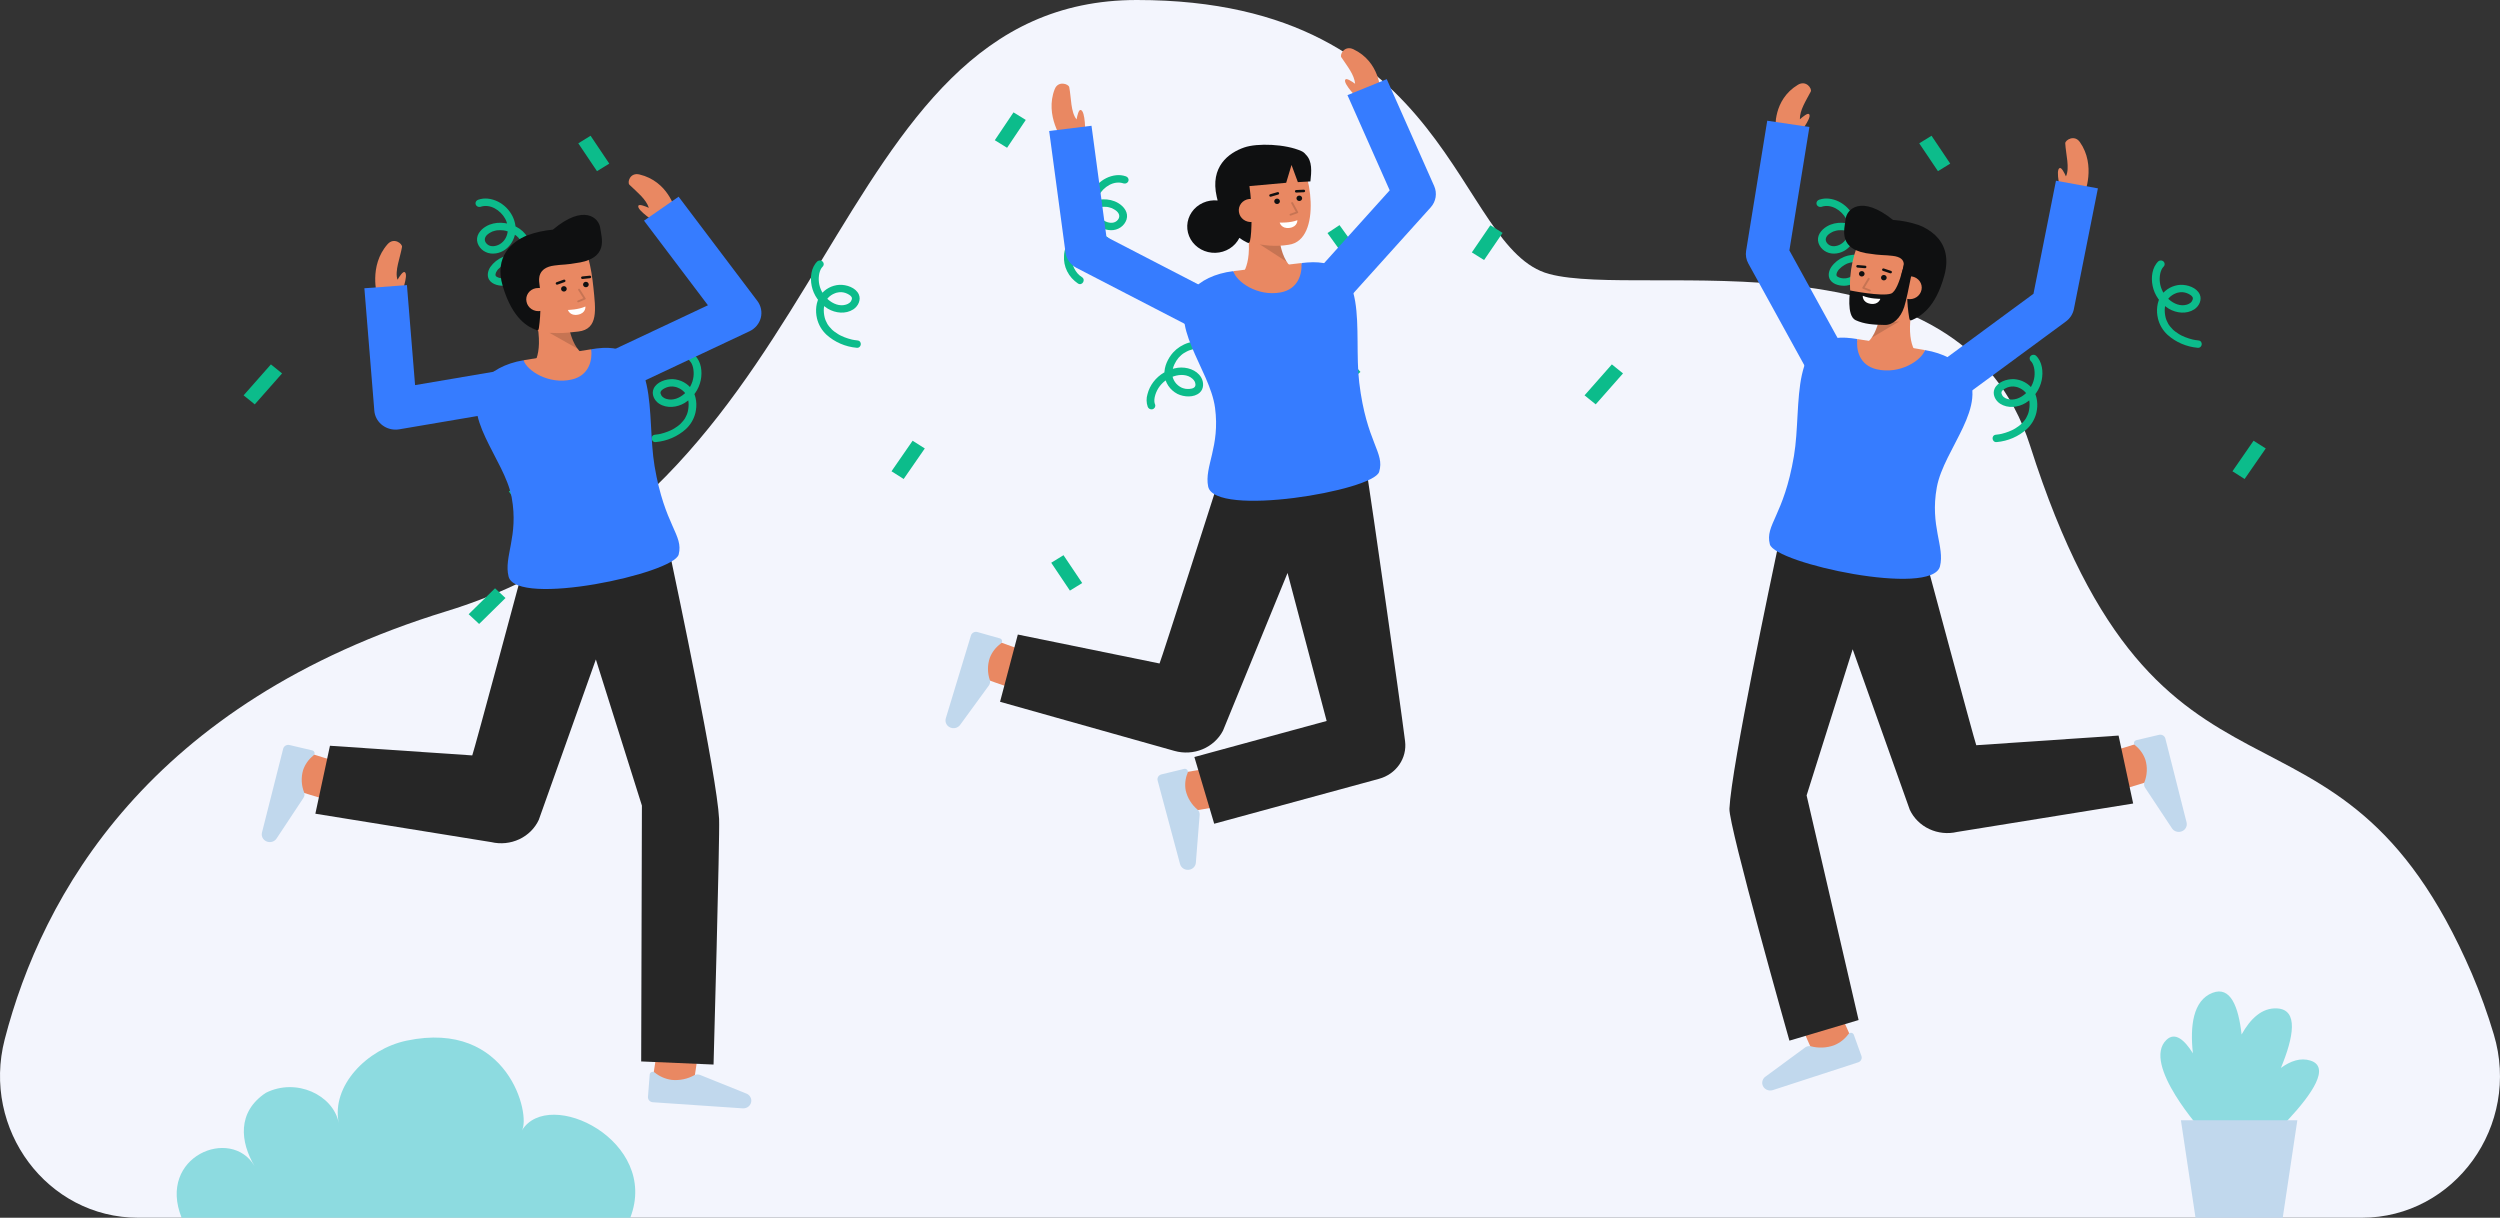 <svg width="310" height="151" viewBox="0 0 310 151" fill="none" xmlns="http://www.w3.org/2000/svg">
<rect x="0" y="0" width="310" height="151" fill="#333333" stroke="none"/>
<g clip-path="url(#clip0_794_4554)">
<path d="M17.133 151C5.87 151 -2.305 140.044 0.586 128.873C5.203 111.038 18.43 87.124 55.402 75.781C104.505 60.719 101.752 0 140.972 0C180.192 0 180.399 30.836 192.092 33.972C203.785 37.108 242.983 27.795 251.739 55.283C267.925 106.096 289.65 81.601 306.509 120.73C307.56 123.189 308.467 125.701 309.228 128.256C312.626 139.555 304.378 151 292.854 151L17.133 151Z" fill="#F3F5FD"/>
<path d="M78.154 151H22.521C19.47 143.397 28.639 139.647 31.552 144.574C29.813 141.635 29.351 137.909 32.962 135.511C36.747 133.61 41.304 135.783 42.001 139.222C41.073 134.642 45.493 130.08 50.412 129.042C63.036 126.381 65.853 138.307 64.708 140.182C68.043 134.718 81.83 141.461 78.154 151Z" fill="#8DDBE0"/>
<path d="M151.24 42.513C149.973 42.119 148.61 42.119 147.343 42.513C146.615 42.745 145.965 43.16 145.461 43.713C144.817 44.444 144.342 45.456 144.388 46.426C144.422 46.927 144.587 47.412 144.87 47.835C145.152 48.258 145.542 48.606 146.003 48.846C146.82 49.247 148.049 49.33 148.764 48.688C149.31 48.2 149.282 47.361 148.93 46.778C148.368 45.848 147.141 45.469 146.075 45.598C145.467 45.682 144.883 45.881 144.358 46.185C143.833 46.489 143.376 46.891 143.016 47.367C142.676 47.817 142.43 48.326 142.291 48.866C142.131 49.377 142.139 49.924 142.315 50.431C142.352 50.546 142.434 50.644 142.544 50.703C142.653 50.763 142.783 50.781 142.905 50.752C143.028 50.719 143.131 50.641 143.194 50.535C143.257 50.429 143.274 50.304 143.241 50.186C143.181 50.056 143.147 49.916 143.142 49.774C143.133 49.598 143.147 49.422 143.184 49.25C143.27 48.853 143.425 48.472 143.644 48.124C144.086 47.431 144.77 46.91 145.574 46.653C146.343 46.406 147.252 46.408 147.869 46.967C147.984 47.066 148.078 47.185 148.146 47.318C148.155 47.333 148.183 47.401 148.15 47.321C148.165 47.357 148.178 47.394 148.189 47.431C148.196 47.454 148.203 47.477 148.209 47.502C148.217 47.534 148.228 47.681 148.221 47.546C148.223 47.583 148.256 47.8 148.221 47.821C148.21 47.827 148.249 47.69 148.227 47.77C148.224 47.784 148.223 47.799 148.219 47.813C148.21 47.852 148.199 47.891 148.185 47.929C148.123 48.025 148.031 48.099 147.921 48.14C147.991 48.108 147.848 48.163 147.849 48.163C147.82 48.172 147.789 48.179 147.759 48.186C147.671 48.208 147.581 48.222 147.491 48.226C147.334 48.236 147.177 48.232 147.022 48.214C146.855 48.186 146.692 48.139 146.536 48.075C146.196 47.916 145.906 47.673 145.697 47.372C145.488 47.07 145.368 46.72 145.348 46.358C145.357 45.947 145.454 45.541 145.632 45.167C145.703 45.015 145.784 44.867 145.875 44.725C145.954 44.598 146.044 44.477 146.142 44.363C146.242 44.25 146.349 44.143 146.463 44.043C146.518 43.995 146.575 43.947 146.634 43.902C146.747 43.813 146.561 43.951 146.678 43.87C146.714 43.845 146.751 43.82 146.787 43.796C146.914 43.714 147.045 43.639 147.182 43.572C147.252 43.537 147.324 43.505 147.396 43.474C147.412 43.467 147.481 43.44 147.4 43.472C147.447 43.454 147.494 43.437 147.541 43.42C147.854 43.313 148.178 43.235 148.507 43.188C148.645 43.166 148.407 43.196 148.545 43.183C148.587 43.179 148.628 43.174 148.67 43.17C148.752 43.163 148.834 43.157 148.917 43.153C149.079 43.145 149.241 43.143 149.402 43.147C149.559 43.151 149.715 43.16 149.871 43.175C149.905 43.178 150.138 43.206 150.005 43.188C150.078 43.198 150.149 43.208 150.221 43.22C150.48 43.263 150.736 43.322 150.986 43.398C151.576 43.578 151.828 42.691 151.241 42.512L151.24 42.513Z" fill="#0CBC8B"/>
<path d="M59.565 25.65C60.79 25.228 62.068 26.081 62.643 27.124C63.21 28.153 63.078 29.622 61.968 30.281C61.497 30.56 60.836 30.654 60.425 30.295C59.996 29.921 60.022 29.454 60.446 29.08C60.545 28.995 60.654 28.919 60.769 28.855C60.836 28.817 60.905 28.78 60.975 28.746C61.001 28.734 61.027 28.723 61.053 28.71C61.124 28.678 60.949 28.746 61.078 28.7C61.182 28.663 61.288 28.631 61.395 28.606C61.447 28.594 61.498 28.584 61.55 28.574C61.58 28.569 61.61 28.564 61.64 28.56C61.54 28.575 61.688 28.556 61.695 28.555C61.939 28.534 62.184 28.538 62.427 28.567C62.509 28.576 62.363 28.556 62.444 28.57C62.475 28.575 62.508 28.58 62.539 28.585C62.595 28.596 62.651 28.607 62.707 28.619C62.842 28.649 62.976 28.687 63.107 28.732C63.145 28.744 63.258 28.785 63.257 28.785C63.217 28.769 63.291 28.8 63.29 28.8C63.32 28.813 63.35 28.826 63.38 28.84C63.506 28.898 63.628 28.964 63.746 29.037C63.948 29.159 64.131 29.308 64.29 29.48C64.445 29.647 64.574 29.835 64.672 30.038C64.691 30.076 64.707 30.114 64.72 30.154C64.749 30.232 64.775 30.311 64.799 30.39C64.852 30.561 64.891 30.736 64.917 30.913C65.001 31.563 64.893 32.222 64.605 32.816C64.317 33.41 63.86 33.915 63.288 34.273C63.059 34.41 62.8 34.492 62.532 34.514C62.263 34.536 61.993 34.496 61.744 34.398C61.675 34.366 61.608 34.33 61.545 34.288C61.469 34.239 61.581 34.322 61.537 34.283C61.526 34.273 61.514 34.263 61.503 34.252C61.489 34.238 61.476 34.223 61.462 34.209C61.588 34.341 61.477 34.233 61.485 34.23C61.474 34.214 61.464 34.196 61.455 34.179C61.482 34.219 61.476 34.258 61.464 34.192C61.461 34.175 61.434 34.042 61.443 34.118C61.45 34.187 61.444 34.073 61.443 34.05C61.441 34.027 61.446 34.005 61.447 33.983C61.447 34 61.422 34.082 61.444 34.001C61.459 33.947 61.469 33.893 61.488 33.839C61.497 33.812 61.546 33.705 61.508 33.782C61.532 33.731 61.561 33.681 61.591 33.632C61.621 33.583 61.657 33.529 61.694 33.479C61.698 33.474 61.747 33.413 61.71 33.458C61.731 33.432 61.754 33.407 61.777 33.382C61.976 33.168 62.208 32.986 62.465 32.84C62.544 32.794 62.625 32.751 62.708 32.711C62.736 32.697 62.866 32.645 62.76 32.684C62.861 32.646 62.965 32.614 63.069 32.587C63.282 32.526 63.503 32.497 63.725 32.501C63.85 32.5 63.975 32.504 64.1 32.515C64.142 32.516 64.184 32.521 64.225 32.531C64.301 32.544 64.377 32.559 64.452 32.577C64.701 32.632 64.936 32.735 65.143 32.881C65.523 33.175 65.79 33.582 65.904 34.038C66.033 34.512 66.045 35.009 65.938 35.489C65.84 35.963 65.623 36.408 65.307 36.785C65.146 36.972 64.957 37.135 64.746 37.267C64.231 37.59 64.711 38.386 65.232 38.062C65.812 37.676 66.278 37.152 66.582 36.542C66.886 35.931 67.018 35.255 66.965 34.581C66.931 33.899 66.692 33.242 66.276 32.688C65.827 32.122 65.166 31.744 64.432 31.636C63.743 31.516 63.032 31.592 62.387 31.854C61.742 32.116 61.191 32.553 60.801 33.11C60.498 33.57 60.347 34.2 60.658 34.694C61.051 35.322 62.001 35.497 62.701 35.414C63.544 35.281 64.3 34.84 64.809 34.182C65.408 33.508 65.784 32.678 65.888 31.798C65.982 30.979 65.82 30.152 65.421 29.422C65.086 28.864 64.592 28.409 63.997 28.109C62.86 27.523 61.388 27.412 60.259 28.075C59.52 28.509 58.942 29.276 59.219 30.138C59.35 30.526 59.609 30.864 59.956 31.1C60.304 31.336 60.722 31.458 61.148 31.448C62.974 31.419 64.126 29.588 63.913 27.981C63.691 26.313 62.267 24.819 60.492 24.63C60.093 24.588 59.689 24.633 59.31 24.762C59.189 24.797 59.087 24.875 59.025 24.98C58.962 25.085 58.944 25.209 58.975 25.327C59.01 25.444 59.091 25.543 59.202 25.603C59.312 25.663 59.443 25.679 59.566 25.648L59.565 25.65Z" fill="#0CBC8B"/>
<path d="M81.315 54.819C82.714 54.694 84.029 54.125 85.052 53.203C85.64 52.654 86.05 51.954 86.232 51.187C86.459 50.239 86.369 49.114 85.802 48.29C85.537 47.922 85.189 47.615 84.784 47.394C84.378 47.173 83.925 47.043 83.46 47.013C82.57 46.977 81.433 47.355 81.051 48.194C80.746 48.866 81.124 49.663 81.728 50.054C82.688 50.674 83.939 50.531 84.888 49.973C85.404 49.654 85.848 49.239 86.193 48.752C86.537 48.265 86.776 47.716 86.894 47.139C87.101 46.118 86.976 44.851 86.17 44.086C86.07 44.011 85.943 43.977 85.817 43.992C85.69 44.006 85.575 44.067 85.496 44.162C85.419 44.259 85.385 44.38 85.4 44.5C85.415 44.62 85.478 44.731 85.575 44.808C85.502 44.74 85.609 44.849 85.614 44.855C85.634 44.879 85.653 44.905 85.672 44.931C85.708 44.977 85.739 45.028 85.763 45.081C85.842 45.242 85.901 45.411 85.941 45.585C86.02 45.955 86.037 46.334 85.992 46.708C85.889 47.526 85.485 48.281 84.852 48.839C84.255 49.359 83.44 49.711 82.639 49.468C82.478 49.425 82.328 49.349 82.201 49.244C82.177 49.225 82.153 49.204 82.13 49.183C82.204 49.251 82.105 49.156 82.098 49.146C82.08 49.126 82.063 49.105 82.047 49.083C82.031 49.061 81.948 48.919 82.009 49.036C81.968 48.957 81.95 48.856 81.904 48.782C81.907 48.786 81.918 48.89 81.909 48.795C81.9 48.748 81.898 48.7 81.903 48.652C81.928 48.499 81.895 48.666 81.922 48.585C81.926 48.574 81.975 48.477 81.947 48.526C81.971 48.491 81.997 48.456 82.025 48.424C82.036 48.41 82.111 48.333 82.054 48.386C82.172 48.283 82.304 48.197 82.448 48.13C82.736 47.982 83.061 47.911 83.388 47.925C83.32 47.922 83.425 47.929 83.44 47.931C83.482 47.935 83.523 47.939 83.565 47.945C83.649 47.956 83.731 47.971 83.813 47.991C83.757 47.977 83.838 47.999 83.843 48C83.891 48.015 83.94 48.032 83.989 48.051C84.079 48.085 84.166 48.124 84.252 48.167C84.562 48.328 84.828 48.556 85.029 48.833C85.461 49.464 85.451 50.348 85.284 51.047C85.263 51.132 85.251 51.173 85.237 51.216C85.212 51.292 85.184 51.367 85.154 51.441C85.094 51.584 85.025 51.724 84.947 51.859C84.872 51.989 84.995 51.788 84.914 51.913C84.897 51.938 84.88 51.963 84.863 51.988C84.82 52.05 84.775 52.111 84.728 52.171C84.625 52.3 84.515 52.423 84.396 52.539C84.375 52.56 84.353 52.581 84.332 52.602C84.403 52.535 84.289 52.638 84.274 52.651C84.212 52.704 84.148 52.756 84.083 52.806C83.942 52.914 83.795 53.015 83.642 53.108C83.573 53.151 83.502 53.19 83.432 53.23C83.412 53.242 83.325 53.288 83.409 53.244C83.371 53.264 83.331 53.284 83.292 53.303C83.138 53.379 82.979 53.448 82.819 53.512C82.534 53.623 82.242 53.715 81.945 53.788C81.919 53.795 81.831 53.813 81.936 53.791C81.899 53.799 81.863 53.807 81.826 53.814C81.755 53.828 81.684 53.842 81.612 53.854C81.481 53.876 81.348 53.893 81.215 53.905C80.599 53.964 80.7 54.878 81.315 54.82L81.315 54.819Z" fill="#0CBC8B"/>
<path d="M73.232 16.834L71.709 17.772L74.028 21.226L75.551 20.288L73.232 16.834Z" fill="#0CBC8B"/>
<path d="M113.165 54.65L110.546 58.438L112.055 59.395L114.675 55.608L113.165 54.65Z" fill="#0CBC8B"/>
<path d="M162.474 62.528L160.716 62.944L161.84 67.303L163.598 66.887L162.474 62.528Z" fill="#0CBC8B"/>
<path d="M166.099 27.915L164.608 28.899L167.37 32.737L168.861 31.753L166.099 27.915Z" fill="#0CBC8B"/>
<path d="M33.593 45.185L30.208 49.023L31.591 50.142L34.976 46.304L33.593 45.185Z" fill="#0CBC8B"/>
<path d="M139.341 22.748C138.116 22.326 136.838 23.179 136.263 24.223C135.696 25.251 135.828 26.721 136.937 27.379C137.409 27.658 138.069 27.752 138.481 27.393C138.909 27.019 138.883 26.552 138.459 26.178C138.36 26.093 138.252 26.017 138.136 25.954C138.069 25.915 138.001 25.878 137.931 25.844C137.905 25.832 137.879 25.821 137.853 25.808C137.782 25.776 137.956 25.844 137.827 25.798C137.724 25.761 137.618 25.73 137.51 25.704C137.459 25.692 137.407 25.682 137.356 25.672C137.326 25.667 137.296 25.663 137.266 25.658C137.365 25.673 137.217 25.654 137.21 25.653C136.967 25.632 136.721 25.636 136.478 25.665C136.397 25.675 136.543 25.655 136.462 25.668C136.43 25.673 136.398 25.678 136.366 25.684C136.31 25.694 136.254 25.705 136.199 25.717C136.063 25.748 135.93 25.785 135.798 25.83C135.761 25.842 135.648 25.884 135.648 25.883C135.689 25.867 135.614 25.898 135.615 25.898C135.585 25.911 135.555 25.924 135.526 25.938C135.4 25.997 135.277 26.062 135.159 26.135C134.957 26.257 134.774 26.407 134.616 26.578C134.461 26.745 134.332 26.933 134.234 27.136C134.214 27.174 134.198 27.213 134.184 27.253C134.155 27.33 134.129 27.409 134.105 27.488C134.053 27.66 134.013 27.834 133.988 28.011C133.904 28.661 134.012 29.32 134.3 29.914C134.588 30.508 135.044 31.013 135.616 31.371C135.845 31.508 136.104 31.591 136.373 31.612C136.641 31.634 136.911 31.594 137.16 31.496C137.229 31.464 137.296 31.428 137.359 31.386C137.435 31.338 137.324 31.42 137.367 31.381C137.378 31.371 137.391 31.361 137.401 31.351C137.415 31.336 137.428 31.321 137.442 31.307C137.317 31.439 137.427 31.331 137.42 31.328C137.43 31.311 137.44 31.294 137.449 31.277C137.422 31.317 137.428 31.357 137.441 31.29C137.444 31.273 137.471 31.14 137.462 31.216C137.454 31.286 137.46 31.171 137.46 31.148C137.461 31.125 137.457 31.103 137.457 31.081C137.457 31.098 137.481 31.18 137.459 31.099C137.444 31.045 137.433 30.991 137.415 30.938C137.406 30.911 137.357 30.803 137.395 30.881C137.37 30.829 137.342 30.779 137.312 30.73C137.282 30.681 137.246 30.627 137.209 30.577C137.205 30.572 137.156 30.511 137.193 30.556C137.172 30.53 137.149 30.505 137.126 30.48C136.927 30.267 136.695 30.084 136.438 29.939C136.359 29.892 136.278 29.849 136.195 29.809C136.167 29.796 136.038 29.743 136.143 29.782C136.042 29.744 135.939 29.712 135.834 29.685C135.621 29.624 135.4 29.595 135.178 29.599C135.053 29.598 134.928 29.602 134.803 29.613C134.761 29.614 134.719 29.619 134.678 29.629C134.602 29.642 134.526 29.657 134.452 29.675C134.202 29.73 133.967 29.832 133.761 29.978C133.38 30.272 133.113 30.679 132.999 31.134C132.87 31.609 132.859 32.106 132.965 32.586C133.064 33.06 133.281 33.505 133.598 33.882C133.758 34.069 133.947 34.231 134.158 34.364C134.674 34.686 134.193 35.483 133.673 35.158C133.092 34.773 132.627 34.249 132.323 33.638C132.019 33.028 131.887 32.352 131.94 31.677C131.973 30.996 132.213 30.338 132.629 29.784C133.078 29.218 133.739 28.841 134.472 28.732C135.162 28.613 135.872 28.689 136.517 28.951C137.162 29.213 137.713 29.649 138.103 30.207C138.406 30.667 138.557 31.297 138.247 31.791C137.853 32.418 136.903 32.594 136.204 32.511C135.36 32.378 134.604 31.936 134.095 31.279C133.496 30.604 133.121 29.774 133.016 28.894C132.922 28.076 133.085 27.249 133.484 26.519C133.819 25.961 134.312 25.506 134.907 25.206C136.045 24.62 137.517 24.508 138.646 25.172C139.384 25.606 139.963 26.373 139.686 27.235C139.554 27.623 139.296 27.96 138.948 28.196C138.601 28.432 138.183 28.555 137.757 28.545C135.931 28.515 134.779 26.685 134.992 25.078C135.213 23.41 136.637 21.916 138.412 21.727C138.812 21.685 139.217 21.731 139.596 21.861C139.717 21.896 139.819 21.974 139.882 22.08C139.944 22.185 139.962 22.309 139.931 22.427C139.896 22.544 139.815 22.643 139.705 22.703C139.594 22.763 139.463 22.779 139.341 22.748Z" fill="#0CBC8B"/>
<path d="M106.225 43.125C104.826 43 103.511 42.431 102.488 41.509C101.9 40.96 101.49 40.26 101.308 39.493C101.081 38.545 101.171 37.42 101.738 36.596C102.002 36.227 102.351 35.922 102.756 35.7C103.162 35.479 103.615 35.349 104.08 35.319C104.97 35.283 106.107 35.66 106.489 36.5C106.794 37.172 106.416 37.968 105.812 38.36C104.852 38.98 103.601 38.837 102.651 38.279C102.135 37.96 101.692 37.544 101.347 37.058C101.002 36.571 100.764 36.022 100.646 35.445C100.439 34.424 100.564 33.157 101.37 32.392C101.47 32.317 101.597 32.283 101.723 32.298C101.849 32.312 101.965 32.373 102.044 32.468C102.12 32.565 102.154 32.686 102.14 32.806C102.125 32.927 102.062 33.037 101.965 33.114C102.038 33.046 101.931 33.155 101.926 33.16C101.906 33.185 101.886 33.211 101.868 33.237C101.832 33.283 101.801 33.334 101.776 33.386C101.698 33.548 101.638 33.717 101.598 33.891C101.52 34.261 101.503 34.639 101.548 35.014C101.651 35.831 102.055 36.587 102.688 37.145C103.284 37.665 104.1 38.017 104.9 37.774C105.062 37.731 105.211 37.654 105.339 37.55C105.363 37.531 105.387 37.51 105.411 37.489C105.337 37.557 105.436 37.462 105.443 37.452C105.461 37.432 105.477 37.41 105.494 37.389C105.51 37.367 105.594 37.225 105.532 37.342C105.573 37.264 105.591 37.163 105.637 37.088C105.634 37.092 105.623 37.196 105.632 37.102C105.641 37.054 105.643 37.006 105.638 36.958C105.613 36.806 105.646 36.973 105.619 36.891C105.615 36.88 105.566 36.783 105.594 36.832C105.57 36.797 105.544 36.763 105.516 36.73C105.505 36.716 105.43 36.639 105.487 36.692C105.369 36.589 105.236 36.503 105.093 36.436C104.805 36.288 104.48 36.217 104.153 36.231C104.221 36.229 104.116 36.235 104.101 36.237C104.059 36.242 104.017 36.245 103.976 36.251C103.892 36.262 103.809 36.278 103.727 36.299C103.784 36.284 103.703 36.306 103.698 36.308C103.649 36.323 103.601 36.34 103.552 36.358C103.462 36.393 103.374 36.431 103.288 36.474C102.979 36.636 102.713 36.864 102.511 37.141C102.08 37.771 102.089 38.656 102.257 39.355C102.277 39.439 102.289 39.481 102.304 39.524C102.329 39.6 102.357 39.674 102.387 39.748C102.446 39.892 102.516 40.032 102.594 40.167C102.669 40.296 102.545 40.097 102.627 40.22C102.643 40.246 102.66 40.271 102.678 40.296C102.721 40.358 102.766 40.419 102.813 40.479C102.915 40.608 103.026 40.731 103.144 40.847C103.166 40.868 103.187 40.889 103.209 40.91C103.137 40.843 103.252 40.946 103.266 40.959C103.329 41.012 103.392 41.064 103.457 41.114C103.599 41.222 103.746 41.323 103.898 41.416C103.967 41.458 104.038 41.498 104.108 41.538C104.129 41.55 104.215 41.596 104.131 41.552C104.17 41.572 104.209 41.592 104.248 41.611C104.403 41.687 104.561 41.757 104.722 41.82C105.007 41.93 105.299 42.023 105.596 42.096C105.622 42.103 105.709 42.121 105.605 42.099C105.642 42.106 105.678 42.114 105.715 42.122C105.786 42.136 105.857 42.149 105.928 42.161C106.06 42.183 106.192 42.2 106.326 42.213C106.942 42.271 106.84 43.186 106.225 43.128L106.225 43.125Z" fill="#0CBC8B"/>
<path d="M125.674 13.933L123.355 17.387L124.878 18.325L127.197 14.871L125.674 13.933Z" fill="#0CBC8B"/>
<path d="M64.603 59.975L63.093 60.932L65.713 64.719L67.222 63.762L64.603 59.975Z" fill="#0CBC8B"/>
<path d="M165.312 42.284L163.929 43.403L167.314 47.241L168.698 46.122L165.312 42.284Z" fill="#0CBC8B"/>
<path d="M61.385 72.946L58.114 76.162L59.411 77.372L62.682 74.156L61.385 72.946Z" fill="#0CBC8B"/>
<path d="M131.874 68.844L130.351 69.781L132.67 73.236L134.193 72.298L131.874 68.844Z" fill="#0CBC8B"/>
<path d="M225.842 25.65C227.067 25.228 228.345 26.081 228.92 27.124C229.487 28.153 229.355 29.623 228.245 30.281C227.774 30.56 227.113 30.654 226.702 30.295C226.273 29.921 226.299 29.454 226.723 29.08C226.823 28.995 226.931 28.92 227.046 28.856C227.113 28.817 227.182 28.78 227.252 28.746C227.278 28.734 227.304 28.723 227.33 28.71C227.401 28.678 227.226 28.746 227.355 28.7C227.459 28.663 227.565 28.631 227.672 28.606C227.724 28.594 227.775 28.583 227.827 28.575C227.857 28.569 227.887 28.564 227.917 28.56C227.818 28.575 227.965 28.556 227.972 28.555C228.216 28.534 228.462 28.538 228.705 28.567C228.786 28.577 228.64 28.557 228.721 28.57C228.753 28.575 228.785 28.58 228.817 28.586C228.872 28.596 228.928 28.607 228.984 28.619C229.119 28.65 229.253 28.687 229.384 28.732C229.422 28.744 229.535 28.786 229.534 28.785C229.494 28.769 229.568 28.8 229.568 28.8C229.597 28.813 229.627 28.826 229.657 28.84C229.783 28.899 229.905 28.964 230.023 29.037C230.226 29.159 230.408 29.308 230.567 29.48C230.722 29.647 230.851 29.835 230.949 30.038C230.968 30.076 230.985 30.115 230.998 30.154C231.028 30.232 231.054 30.311 231.077 30.39C231.13 30.561 231.169 30.736 231.195 30.913C231.279 31.563 231.171 32.222 230.883 32.816C230.595 33.41 230.139 33.915 229.566 34.273C229.338 34.41 229.078 34.493 228.81 34.514C228.541 34.536 228.271 34.496 228.022 34.398C227.953 34.366 227.887 34.33 227.824 34.288C227.748 34.24 227.859 34.322 227.815 34.283C227.804 34.273 227.791 34.263 227.782 34.253C227.767 34.238 227.754 34.223 227.741 34.209C227.866 34.341 227.755 34.233 227.763 34.23C227.752 34.214 227.742 34.196 227.734 34.179C227.761 34.219 227.754 34.258 227.742 34.192C227.739 34.175 227.712 34.042 227.721 34.118C227.729 34.188 227.722 34.073 227.721 34.05C227.719 34.027 227.724 34.005 227.725 33.983C227.725 34 227.701 34.083 227.723 34.001C227.737 33.947 227.748 33.893 227.766 33.84C227.776 33.812 227.825 33.705 227.787 33.782C227.812 33.731 227.839 33.681 227.869 33.632C227.899 33.583 227.936 33.529 227.972 33.479C227.976 33.474 228.026 33.413 227.988 33.458C228.01 33.432 228.032 33.407 228.055 33.382C228.254 33.169 228.486 32.986 228.744 32.84C228.823 32.794 228.903 32.751 228.987 32.711C229.014 32.697 229.144 32.645 229.038 32.684C229.139 32.646 229.243 32.614 229.348 32.587C229.56 32.526 229.781 32.497 230.003 32.502C230.128 32.5 230.254 32.504 230.378 32.515C230.421 32.516 230.462 32.521 230.503 32.531C230.579 32.544 230.655 32.559 230.73 32.577C230.979 32.632 231.215 32.735 231.421 32.881C231.801 33.175 232.069 33.582 232.182 34.038C232.311 34.512 232.323 35.009 232.216 35.489C232.118 35.963 231.901 36.408 231.584 36.785C231.423 36.972 231.234 37.135 231.023 37.267C230.508 37.589 230.988 38.386 231.509 38.061C232.089 37.676 232.554 37.152 232.858 36.542C233.162 35.931 233.295 35.255 233.242 34.581C233.208 33.899 232.969 33.241 232.553 32.688C232.104 32.121 231.443 31.744 230.709 31.636C230.02 31.516 229.309 31.592 228.664 31.854C228.019 32.116 227.468 32.553 227.078 33.11C226.775 33.57 226.625 34.2 226.935 34.694C227.328 35.321 228.278 35.497 228.978 35.414C229.821 35.281 230.577 34.839 231.086 34.182C231.685 33.508 232.061 32.677 232.165 31.797C232.259 30.979 232.096 30.152 231.698 29.422C231.362 28.864 230.869 28.409 230.274 28.109C229.137 27.523 227.665 27.411 226.536 28.075C225.797 28.509 225.219 29.276 225.496 30.138C225.627 30.526 225.886 30.864 226.233 31.1C226.581 31.336 226.999 31.458 227.425 31.448C229.251 31.419 230.403 29.588 230.189 27.981C229.968 26.313 228.544 24.819 226.769 24.63C226.37 24.588 225.966 24.633 225.587 24.761C225.466 24.796 225.364 24.875 225.302 24.98C225.239 25.085 225.221 25.209 225.252 25.327C225.287 25.444 225.368 25.543 225.479 25.603C225.589 25.663 225.72 25.679 225.843 25.648L225.842 25.65Z" fill="#0CBC8B"/>
<path d="M247.592 54.819C248.991 54.694 250.306 54.125 251.329 53.203C251.917 52.654 252.327 51.954 252.509 51.187C252.737 50.239 252.646 49.114 252.08 48.29C251.815 47.922 251.467 47.615 251.061 47.394C250.655 47.173 250.203 47.043 249.737 47.013C248.847 46.977 247.71 47.355 247.329 48.194C247.023 48.866 247.401 49.662 248.006 50.054C248.965 50.674 250.217 50.531 251.166 49.973C251.682 49.654 252.126 49.238 252.47 48.752C252.815 48.264 253.053 47.716 253.171 47.139C253.379 46.118 253.254 44.85 252.447 44.086C252.347 44.011 252.22 43.977 252.094 43.992C251.968 44.006 251.853 44.067 251.773 44.162C251.697 44.259 251.663 44.38 251.678 44.5C251.692 44.62 251.755 44.731 251.852 44.808C251.78 44.74 251.886 44.849 251.891 44.855C251.911 44.879 251.931 44.905 251.95 44.931C251.986 44.977 252.016 45.028 252.041 45.081C252.119 45.242 252.179 45.411 252.219 45.585C252.297 45.955 252.314 46.334 252.269 46.708C252.166 47.526 251.762 48.281 251.13 48.839C250.533 49.359 249.717 49.711 248.917 49.468C248.756 49.425 248.606 49.349 248.479 49.244C248.454 49.225 248.43 49.204 248.407 49.183C248.481 49.251 248.383 49.156 248.375 49.146C248.358 49.126 248.341 49.105 248.325 49.083C248.308 49.061 248.225 48.919 248.287 49.036C248.245 48.957 248.227 48.856 248.182 48.782C248.184 48.786 248.196 48.89 248.186 48.795C248.178 48.748 248.176 48.7 248.181 48.652C248.205 48.499 248.172 48.666 248.2 48.585C248.204 48.574 248.252 48.477 248.224 48.526C248.248 48.49 248.274 48.456 248.302 48.424C248.314 48.41 248.389 48.333 248.332 48.386C248.449 48.283 248.582 48.197 248.725 48.13C249.014 47.982 249.338 47.911 249.665 47.925C249.598 47.922 249.703 47.929 249.718 47.931C249.759 47.935 249.801 47.939 249.843 47.945C249.926 47.956 250.009 47.971 250.091 47.991C250.035 47.977 250.115 47.999 250.121 48C250.169 48.015 250.218 48.032 250.266 48.051C250.356 48.085 250.444 48.124 250.53 48.167C250.84 48.328 251.106 48.556 251.307 48.833C251.739 49.464 251.729 50.348 251.562 51.047C251.541 51.132 251.529 51.173 251.515 51.216C251.49 51.292 251.462 51.367 251.431 51.441C251.372 51.584 251.303 51.724 251.225 51.859C251.15 51.989 251.273 51.788 251.192 51.913C251.175 51.938 251.158 51.963 251.141 51.988C251.098 52.05 251.053 52.111 251.006 52.171C250.903 52.3 250.793 52.423 250.674 52.539C250.653 52.56 250.631 52.581 250.609 52.602C250.682 52.535 250.567 52.638 250.552 52.651C250.49 52.704 250.426 52.756 250.361 52.806C250.22 52.914 250.073 53.015 249.92 53.108C249.851 53.151 249.78 53.19 249.71 53.23C249.69 53.242 249.603 53.288 249.687 53.244C249.649 53.264 249.609 53.284 249.57 53.303C249.416 53.379 249.258 53.449 249.096 53.512C248.812 53.623 248.52 53.715 248.222 53.788C248.196 53.795 248.109 53.813 248.213 53.791C248.177 53.799 248.141 53.807 248.104 53.814C248.033 53.828 247.962 53.842 247.89 53.854C247.758 53.876 247.626 53.893 247.493 53.905C246.877 53.964 246.978 54.878 247.593 54.82L247.592 54.819Z" fill="#0CBC8B"/>
<path d="M239.509 16.833L237.985 17.771L240.305 21.225L241.828 20.288L239.509 16.833Z" fill="#0CBC8B"/>
<path d="M279.442 54.65L276.823 58.438L278.332 59.395L280.952 55.608L279.442 54.65Z" fill="#0CBC8B"/>
<path d="M184.805 27.932L182.509 31.298L184.025 32.246L186.321 28.881L184.805 27.932Z" fill="#0CBC8B"/>
<path d="M199.869 45.184L196.484 49.023L197.868 50.141L201.253 46.303L199.869 45.184Z" fill="#0CBC8B"/>
<path d="M272.502 43.125C271.103 42.999 269.788 42.431 268.765 41.509C268.177 40.96 267.767 40.26 267.585 39.493C267.357 38.545 267.448 37.42 268.015 36.596C268.279 36.227 268.628 35.921 269.033 35.7C269.439 35.479 269.891 35.349 270.357 35.319C271.247 35.283 272.384 35.66 272.766 36.5C273.071 37.172 272.693 37.968 272.088 38.36C271.129 38.98 269.878 38.837 268.928 38.279C268.412 37.96 267.969 37.545 267.624 37.058C267.279 36.571 267.041 36.022 266.923 35.445C266.716 34.424 266.841 33.157 267.647 32.392C267.747 32.317 267.874 32.283 268 32.298C268.126 32.312 268.242 32.373 268.321 32.468C268.397 32.565 268.431 32.686 268.416 32.806C268.402 32.927 268.339 33.037 268.242 33.114C268.314 33.046 268.208 33.155 268.203 33.16C268.183 33.185 268.163 33.211 268.145 33.237C268.109 33.283 268.078 33.334 268.053 33.386C267.975 33.548 267.915 33.717 267.876 33.891C267.797 34.261 267.78 34.639 267.825 35.014C267.928 35.831 268.332 36.587 268.964 37.145C269.561 37.665 270.377 38.017 271.177 37.774C271.338 37.731 271.487 37.654 271.614 37.55C271.639 37.531 271.663 37.51 271.687 37.489C271.613 37.557 271.711 37.462 271.719 37.452C271.736 37.432 271.753 37.41 271.769 37.389C271.786 37.367 271.869 37.225 271.807 37.342C271.849 37.264 271.867 37.163 271.912 37.088C271.91 37.092 271.899 37.196 271.908 37.102C271.916 37.054 271.918 37.006 271.913 36.958C271.889 36.806 271.922 36.973 271.894 36.891C271.891 36.88 271.842 36.783 271.87 36.832C271.846 36.797 271.82 36.763 271.792 36.73C271.781 36.716 271.706 36.639 271.763 36.692C271.645 36.589 271.512 36.503 271.369 36.436C271.081 36.288 270.756 36.217 270.429 36.231C270.497 36.229 270.392 36.235 270.377 36.237C270.335 36.242 270.293 36.245 270.252 36.251C270.168 36.262 270.085 36.278 270.003 36.299C270.06 36.284 269.979 36.306 269.974 36.308C269.925 36.323 269.877 36.34 269.828 36.358C269.738 36.393 269.65 36.431 269.565 36.474C269.255 36.636 268.989 36.864 268.788 37.141C268.356 37.771 268.366 38.656 268.533 39.355C268.553 39.439 268.565 39.481 268.58 39.524C268.605 39.6 268.633 39.674 268.663 39.748C268.723 39.892 268.792 40.032 268.87 40.167C268.945 40.296 268.821 40.097 268.903 40.22C268.919 40.246 268.936 40.271 268.954 40.296C268.997 40.358 269.042 40.419 269.089 40.479C269.191 40.608 269.302 40.731 269.42 40.847C269.442 40.868 269.463 40.889 269.485 40.91C269.413 40.843 269.528 40.946 269.543 40.959C269.605 41.012 269.669 41.064 269.734 41.114C269.875 41.222 270.022 41.323 270.174 41.416C270.244 41.458 270.314 41.498 270.385 41.538C270.405 41.55 270.491 41.596 270.407 41.552C270.446 41.572 270.485 41.592 270.524 41.611C270.679 41.687 270.837 41.756 270.998 41.82C271.283 41.93 271.575 42.023 271.872 42.096C271.898 42.103 271.985 42.121 271.881 42.099C271.918 42.106 271.954 42.114 271.991 42.122C272.062 42.136 272.133 42.149 272.204 42.161C272.336 42.183 272.468 42.2 272.602 42.213C273.218 42.271 273.117 43.186 272.501 43.128L272.502 43.125Z" fill="#0CBC8B"/>
<path d="M230.88 59.974L229.37 60.932L231.99 64.719L233.499 63.762L230.88 59.974Z" fill="#0CBC8B"/>
<path d="M227.661 72.945L224.39 76.162L225.687 77.371L228.958 74.155L227.661 72.945Z" fill="#0CBC8B"/>
<path d="M168.578 12.441L171.156 11.226C171.156 11.226 171.114 7.664 167.819 6.105C166.727 5.588 166.098 6.761 166.324 7.101C167.073 8.226 167.927 9.245 168.035 10.387C167.601 10.071 166.98 9.674 166.829 9.856C166.434 10.335 168.578 12.441 168.578 12.441Z" fill="#E98862"/>
<path d="M167.163 37.09L163.154 33.78L172.322 23.601L167.084 11.796L171.956 9.814L177.837 23.07C178.03 23.506 178.092 23.985 178.016 24.453C177.939 24.921 177.728 25.358 177.405 25.717L167.163 37.09Z" fill="#367CFF"/>
<path d="M125.788 85.432C125.64 85.396 125.189 85.288 120.935 83.74L122.746 79.176C124.55 79.833 126.722 80.606 127.083 80.711C127.059 80.704 127.041 80.699 127.026 80.696L125.788 85.432Z" fill="#E98862"/>
<path d="M117.279 89.073C117.241 89.199 117.23 89.332 117.248 89.462C117.266 89.592 117.311 89.717 117.381 89.83C117.452 89.943 117.546 90.04 117.657 90.117C117.769 90.193 117.896 90.246 118.03 90.273C118.216 90.311 118.409 90.297 118.587 90.234C118.765 90.17 118.92 90.058 119.035 89.913L122.62 85.001C122.689 84.906 122.736 84.797 122.757 84.683C122.778 84.569 122.773 84.452 122.743 84.34C122.431 83.437 122.429 82.462 122.739 81.558C123.01 80.864 123.48 80.255 124.095 79.804C124.154 79.766 124.201 79.712 124.229 79.649C124.257 79.587 124.266 79.518 124.255 79.45C124.244 79.383 124.213 79.32 124.166 79.269C124.119 79.218 124.058 79.18 123.989 79.161L121.206 78.375C121.124 78.352 121.038 78.344 120.953 78.353C120.868 78.362 120.785 78.386 120.71 78.426C120.635 78.465 120.569 78.518 120.515 78.582C120.462 78.646 120.422 78.719 120.398 78.798L117.279 89.073Z" fill="#C1D8ED"/>
<path d="M146.636 100.773L145.769 95.962C147.67 95.648 149.949 95.255 150.316 95.168C150.292 95.173 150.274 95.179 150.259 95.183L151.714 99.862C151.567 99.904 151.121 100.031 146.636 100.773Z" fill="#E98862"/>
<path d="M146.326 107.146C146.36 107.273 146.421 107.392 146.506 107.496C146.59 107.599 146.696 107.685 146.816 107.748C146.937 107.81 147.069 107.848 147.206 107.859C147.343 107.871 147.48 107.855 147.61 107.813C147.79 107.755 147.949 107.649 148.068 107.507C148.188 107.365 148.262 107.194 148.283 107.013L148.757 101.038C148.766 100.922 148.748 100.806 148.706 100.698C148.663 100.589 148.597 100.49 148.511 100.409C147.762 99.784 147.243 98.946 147.029 98.017C146.893 97.287 146.974 96.534 147.263 95.846C147.293 95.784 147.304 95.715 147.295 95.647C147.286 95.58 147.258 95.516 147.212 95.463C147.167 95.411 147.107 95.372 147.039 95.351C146.971 95.33 146.899 95.327 146.83 95.344L144.016 96.025C143.933 96.045 143.855 96.081 143.787 96.129C143.718 96.178 143.66 96.24 143.617 96.31C143.573 96.381 143.544 96.459 143.532 96.54C143.52 96.621 143.525 96.704 143.546 96.783L146.326 107.146Z" fill="#C1D8ED"/>
<path d="M174.23 91.927L174.206 91.731C173.568 86.651 170.013 61.884 169.593 59.266H151.212C151.212 59.266 144.059 81.651 143.783 82.272L126.211 78.684L124.006 87.022L145.641 93.115C146.789 93.438 148.019 93.365 149.117 92.907C150.214 92.45 151.109 91.638 151.645 90.614C151.645 90.614 159.499 71.4 159.656 71.047L164.504 89.399L148.102 93.87L150.561 102.144L171.005 96.571C172.031 96.291 172.92 95.669 173.511 94.818C174.102 93.967 174.357 92.942 174.23 91.927Z" fill="#262626"/>
<path d="M134.568 16.664L131.817 17.467C131.817 17.467 129.493 14.353 130.783 11.057C131.21 9.964 132.507 10.408 132.585 10.805C132.842 12.116 132.759 13.906 133.495 14.81C133.587 14.296 133.756 13.599 133.997 13.633C134.628 13.723 134.568 16.664 134.568 16.664Z" fill="#E98862"/>
<path d="M171.015 58.51C170.301 60.854 150.597 64.199 149.81 60.324C149.313 57.859 151.311 55.409 150.665 50.564C150.019 45.718 144.537 40.099 147.846 36.003C148.805 34.817 150.617 33.903 152.933 33.62C153.28 34.889 161.486 33.894 161.379 32.617C161.694 32.583 161.937 32.559 162.088 32.548C170.121 31.899 167.771 41.038 168.546 47.444C169.451 54.941 171.75 56.094 171.015 58.51Z" fill="#367CFF"/>
<path d="M158.807 36.258C155.87 36.805 153.279 34.889 152.932 33.62C152.934 33.617 152.939 33.617 152.942 33.617C155.858 33.259 159.676 32.799 161.378 32.618C161.485 33.894 161.009 35.847 158.807 36.258Z" fill="#E98862"/>
<path d="M148.175 40.815L133.491 33.221C133.121 33.03 132.804 32.757 132.567 32.425C132.329 32.094 132.177 31.713 132.123 31.314L130.097 16.242L135.347 15.595L137.2 29.378L150.69 36.355L148.175 40.815Z" fill="#367CFF"/>
<path d="M222.865 16.893L220.168 15.938C220.168 15.938 219.828 12.391 222.938 10.515C223.969 9.894 224.721 10.999 224.532 11.36C223.908 12.552 223.168 13.65 223.183 14.796C223.581 14.44 224.156 13.984 224.326 14.15C224.772 14.587 222.865 16.893 222.865 16.893Z" fill="#E98862"/>
<path d="M224.059 45.876L216.792 32.675C216.527 32.193 216.431 31.642 216.518 31.104L219.137 14.969L224.367 15.747L221.883 31.053L228.742 43.512L224.059 45.876Z" fill="#367CFF"/>
<path d="M262.805 97.97L261.795 93.185C261.779 93.188 261.76 93.192 261.736 93.197C262.103 93.109 264.308 92.43 266.14 91.853L267.735 96.49C263.411 97.853 262.955 97.941 262.805 97.97Z" fill="#E98862"/>
<path d="M271.135 101.976C271.167 102.104 271.172 102.237 271.148 102.366C271.124 102.495 271.073 102.619 270.997 102.728C270.921 102.837 270.823 102.931 270.708 103.002C270.593 103.074 270.464 103.121 270.328 103.143C270.141 103.173 269.948 103.15 269.774 103.079C269.599 103.007 269.449 102.89 269.342 102.739L265.992 97.677C265.927 97.579 265.886 97.469 265.87 97.354C265.854 97.239 265.864 97.122 265.9 97.011C266.255 96.123 266.302 95.149 266.036 94.233C265.797 93.527 265.356 92.899 264.763 92.421C264.706 92.38 264.663 92.325 264.637 92.261C264.612 92.197 264.606 92.128 264.62 92.061C264.635 91.994 264.669 91.933 264.718 91.884C264.768 91.835 264.831 91.8 264.9 91.784L267.716 91.119C267.799 91.099 267.886 91.096 267.97 91.108C268.055 91.12 268.136 91.149 268.209 91.191C268.282 91.234 268.346 91.29 268.397 91.356C268.447 91.422 268.483 91.497 268.504 91.577L271.135 101.976Z" fill="#C1D8ED"/>
<path d="M225.235 131.438C223.429 127.436 223.297 127.009 223.253 126.869L228.139 125.475C228.135 125.461 228.129 125.443 228.121 125.421C228.246 125.763 229.149 127.805 229.915 129.501L225.235 131.438Z" fill="#E98862"/>
<path d="M219.833 135.173C219.703 135.215 219.566 135.231 219.429 135.22C219.292 135.209 219.159 135.171 219.038 135.109C218.918 135.047 218.812 134.961 218.727 134.858C218.642 134.754 218.581 134.635 218.546 134.508C218.499 134.332 218.505 134.146 218.564 133.973C218.622 133.8 218.731 133.647 218.878 133.531L223.842 129.881C223.939 129.811 224.05 129.761 224.168 129.736C224.286 129.711 224.408 129.71 224.527 129.734C225.482 129.993 226.499 129.951 227.428 129.614C228.141 129.323 228.754 128.847 229.198 128.238C229.236 128.18 229.289 128.134 229.354 128.104C229.418 128.074 229.489 128.062 229.56 128.07C229.631 128.078 229.698 128.104 229.753 128.147C229.809 128.19 229.85 128.247 229.873 128.311L230.818 130.938C230.846 131.016 230.857 131.098 230.852 131.18C230.847 131.262 230.824 131.342 230.787 131.415C230.749 131.489 230.697 131.555 230.632 131.609C230.568 131.663 230.493 131.704 230.412 131.731L219.833 135.173Z" fill="#C1D8ED"/>
<path d="M214.449 100.281C214.7 94.987 219.817 70.904 220.359 68.307L238.722 69.103C238.722 69.103 244.81 91.776 245.057 92.407L262.703 91.21L264.512 99.636L242.69 103.16C241.527 103.433 240.302 103.306 239.227 102.802C238.153 102.298 237.297 101.448 236.81 100.402C236.81 100.402 229.871 80.868 229.731 80.507L224.02 98.631L230.467 126.486L221.889 129.041C221.889 129.041 214.348 102.421 214.449 100.281Z" fill="#262626"/>
<path d="M255.584 23.912L258.453 24.082C258.453 24.082 259.958 20.536 257.905 17.617C257.226 16.65 256.071 17.37 256.091 17.773C256.159 19.105 256.674 20.828 256.177 21.871C255.963 21.391 255.629 20.751 255.404 20.838C254.812 21.065 255.584 23.912 255.584 23.912Z" fill="#E98862"/>
<path d="M240.558 70.223C239.589 74.059 220.063 69.863 219.461 67.491C218.839 65.046 221.191 63.995 222.449 56.543C223.527 50.178 221.611 40.945 229.604 41.94C229.754 41.959 229.997 41.994 230.31 42.043C230.145 43.314 238.29 44.665 238.698 43.41C241 43.793 242.765 44.786 243.668 46.011C246.78 50.247 241.038 55.625 240.164 60.435C239.29 65.245 241.173 67.782 240.558 70.223Z" fill="#367CFF"/>
<path d="M238.698 43.41C238.29 44.665 235.612 46.465 232.706 45.791C230.524 45.284 230.145 43.315 230.31 42.043C232.002 42.298 235.794 42.924 238.69 43.407C238.692 43.407 238.693 43.407 238.694 43.408C238.696 43.408 238.697 43.409 238.698 43.41Z" fill="#E98862"/>
<path d="M243.574 49.136L240.348 45.117L252.15 36.429L254.941 22.407L260.14 23.356L257.161 38.325C257.04 38.935 256.689 39.481 256.175 39.86L243.574 49.136Z" fill="#367CFF"/>
<path d="M81.446 27.668L83.695 25.952C83.695 25.952 82.857 22.482 79.29 21.633C78.108 21.352 77.755 22.627 78.052 22.912C79.035 23.858 80.097 24.678 80.458 25.772C79.963 25.553 79.268 25.292 79.161 25.501C78.881 26.05 81.446 27.668 81.446 27.668Z" fill="#E98862"/>
<path d="M77.522 48.334L75.186 43.784L87.784 37.853L79.857 27.362L84.146 24.39L93.912 37.317C94.138 37.616 94.293 37.959 94.367 38.321C94.44 38.683 94.43 39.057 94.337 39.415C94.244 39.773 94.07 40.107 93.828 40.395C93.586 40.682 93.281 40.915 92.936 41.078L77.522 48.334Z" fill="#367CFF"/>
<path d="M40.813 99.235C40.663 99.206 40.206 99.118 35.883 97.754L37.477 93.117C39.31 93.695 41.514 94.372 41.881 94.461C41.857 94.456 41.838 94.452 41.823 94.449L40.813 99.235Z" fill="#E98862"/>
<path d="M32.483 103.24C32.451 103.368 32.447 103.501 32.471 103.63C32.494 103.759 32.546 103.883 32.621 103.992C32.697 104.102 32.795 104.195 32.91 104.266C33.026 104.338 33.155 104.386 33.29 104.407C33.477 104.437 33.67 104.415 33.845 104.343C34.02 104.271 34.169 104.154 34.276 104.003L37.627 98.941C37.691 98.843 37.733 98.733 37.749 98.618C37.764 98.503 37.754 98.386 37.718 98.275C37.364 97.387 37.317 96.413 37.583 95.497C37.821 94.791 38.262 94.163 38.855 93.686C38.912 93.645 38.956 93.589 38.981 93.525C39.006 93.462 39.012 93.392 38.998 93.325C38.984 93.259 38.95 93.197 38.9 93.148C38.851 93.099 38.788 93.064 38.719 93.048L35.901 92.383C35.818 92.364 35.732 92.36 35.647 92.372C35.563 92.385 35.481 92.413 35.408 92.455C35.335 92.498 35.272 92.554 35.221 92.62C35.17 92.686 35.134 92.761 35.114 92.841L32.483 103.24Z" fill="#C1D8ED"/>
<path d="M85.88 135.136L80.84 134.4C81.132 132.573 81.463 130.378 81.494 130.018C81.492 130.041 81.492 130.06 81.491 130.074L86.586 130.236C86.582 130.382 86.566 130.827 85.88 135.136Z" fill="#E98862"/>
<path d="M92.094 137.436C92.231 137.446 92.369 137.428 92.498 137.384C92.627 137.34 92.746 137.271 92.846 137.182C92.946 137.092 93.026 136.983 93.081 136.863C93.135 136.742 93.163 136.612 93.163 136.481C93.162 136.299 93.107 136.121 93.004 135.968C92.902 135.814 92.756 135.693 92.583 135.616L86.815 133.293C86.703 133.248 86.582 133.227 86.461 133.231C86.34 133.235 86.222 133.264 86.113 133.316C85.258 133.799 84.263 134.005 83.275 133.905C82.509 133.797 81.789 133.485 81.198 133.005C81.147 132.958 81.082 132.926 81.013 132.912C80.943 132.899 80.87 132.905 80.804 132.929C80.737 132.954 80.68 132.996 80.637 133.051C80.595 133.106 80.57 133.171 80.565 133.239L80.347 136.01C80.341 136.092 80.352 136.174 80.379 136.252C80.405 136.33 80.448 136.402 80.504 136.464C80.56 136.526 80.628 136.577 80.705 136.613C80.781 136.65 80.865 136.672 80.95 136.678L92.094 137.436Z" fill="#C1D8ED"/>
<path d="M89.168 101.545C88.918 96.251 83.801 72.169 83.259 69.571L64.895 70.368C64.895 70.368 58.808 93.04 58.56 93.671L40.915 92.474L39.105 100.9L60.928 104.424C62.09 104.697 63.316 104.57 64.391 104.066C65.465 103.562 66.321 102.712 66.808 101.665C66.808 101.665 73.747 82.131 73.887 81.771L79.597 99.895L79.507 131.618L88.481 132.005C88.481 132.005 89.269 103.685 89.168 101.545Z" fill="#262626"/>
<path d="M49.647 36.778L46.775 36.643C46.775 36.643 45.687 32.96 48.064 30.276C48.852 29.387 49.916 30.224 49.849 30.622C49.629 31.94 48.918 33.598 49.291 34.687C49.559 34.232 49.965 33.632 50.178 33.741C50.74 34.03 49.647 36.778 49.647 36.778Z" fill="#E98862"/>
<path d="M84.157 68.756C83.555 71.127 64.028 75.324 63.062 71.486C62.446 69.044 64.327 66.51 63.453 61.7C62.579 56.89 56.837 51.51 59.95 47.276C60.853 46.049 62.618 45.056 64.919 44.672C65.325 45.928 73.472 44.579 73.307 43.307C73.62 43.259 73.863 43.224 74.014 43.205C82.006 42.21 80.093 51.442 81.168 57.806C82.426 65.26 84.778 66.31 84.157 68.756Z" fill="#367CFF"/>
<path d="M70.914 47.056C68.003 47.731 65.325 45.929 64.919 44.673C64.92 44.672 64.922 44.672 64.923 44.671C64.924 44.671 64.926 44.671 64.927 44.671C67.826 44.19 71.615 43.564 73.308 43.309C73.472 44.579 73.091 46.548 70.914 47.056Z" fill="#E98862"/>
<path d="M49.056 53.274C48.39 53.274 47.748 53.034 47.259 52.6C46.77 52.167 46.469 51.573 46.417 50.936L45.182 35.744L50.459 35.35L51.469 47.754L62.401 45.894L63.327 50.885L49.52 53.233C49.367 53.26 49.212 53.273 49.056 53.274Z" fill="#367CFF"/>
<path d="M286.485 131.508C285.272 131.128 284.026 131.556 282.834 132.423C284.404 128.626 285.052 125.197 282.368 125.043C280.49 124.935 279.051 126.314 277.958 128.276C277.574 124.827 276.582 122.254 274.36 123.107C271.921 124.044 271.55 127.253 271.92 130.61C270.846 128.895 269.689 127.939 268.639 128.945C265.504 131.947 273.199 140.407 273.199 140.407H275.11L276.2 141.541C275.979 141.988 275.858 142.254 275.858 142.254L277.244 144.954C277.244 144.954 291.525 133.087 286.485 131.508Z" fill="#8DDBE0"/>
<path d="M283.059 151H272.244L270.433 138.909H284.87L283.059 151Z" fill="#C1D8ED"/>
<path d="M65.795 45.595C65.795 45.595 67.539 44.433 66.505 39.62L70.268 38.488C70.268 38.488 70.39 42.895 72.513 44.051L65.795 45.595Z" fill="#E98862"/>
<g opacity="0.15">
<path d="M71.608 43.233L68.112 41.262L70.621 40.945C70.799 41.76 71.133 42.536 71.608 43.233Z" fill="black"/>
</g>
<path d="M64.081 37.991C64.535 39.434 65.553 40.732 66.97 41.05C68.654 41.428 69.853 41.327 71.712 41.111C74.249 40.815 73.843 38.292 73.59 35.73C73.336 33.159 72.774 30.434 71.658 29.658C69.43 28.108 63.7 29.922 63.365 32.987C63.192 34.572 63.649 36.617 64.081 37.991Z" fill="#E98862"/>
<path d="M74.426 28.258C74.271 27.039 72.433 25.226 68.557 28.473L68.553 28.476C67.451 28.575 66.368 28.817 65.335 29.197C63.473 29.976 61.247 31.81 62.346 35.5C63.574 39.618 65.513 40.53 66.483 40.94C66.731 41.044 66.773 40.931 66.822 40.677C66.957 39.741 67.02 38.796 67.008 37.852C67.051 36.926 67.006 35.998 66.873 35.08C66.822 34.672 66.635 33.187 68.745 32.924C69.931 32.777 69.493 32.874 70.76 32.726C70.94 32.705 71.1 32.679 71.245 32.649H71.247C75.623 32.139 74.581 29.477 74.426 28.258Z" fill="#0F1011"/>
<path d="M69.924 36.155C70.118 36.155 70.276 36.004 70.276 35.818C70.276 35.632 70.118 35.481 69.924 35.481C69.73 35.481 69.572 35.632 69.572 35.818C69.572 36.004 69.73 36.155 69.924 36.155Z" fill="#0F1011"/>
<path d="M72.651 35.618C72.845 35.618 73.003 35.467 73.003 35.281C73.003 35.095 72.845 34.944 72.651 34.944C72.457 34.944 72.299 35.095 72.299 35.281C72.299 35.467 72.457 35.618 72.651 35.618Z" fill="#0F1011"/>
<path d="M72.219 34.595C72.177 34.595 72.136 34.579 72.106 34.551C72.075 34.523 72.057 34.485 72.054 34.445C72.052 34.404 72.066 34.365 72.094 34.334C72.121 34.303 72.16 34.283 72.202 34.279L73.128 34.183C73.172 34.178 73.215 34.19 73.249 34.217C73.284 34.243 73.305 34.281 73.31 34.323C73.315 34.365 73.302 34.406 73.275 34.439C73.247 34.472 73.207 34.493 73.163 34.497L72.237 34.594C72.231 34.594 72.225 34.595 72.219 34.595Z" fill="#0F1011"/>
<path d="M69.073 35.301C69.035 35.301 68.997 35.288 68.968 35.264C68.938 35.241 68.918 35.208 68.911 35.171C68.904 35.135 68.911 35.097 68.93 35.065C68.949 35.032 68.979 35.008 69.016 34.995L69.901 34.678C69.942 34.665 69.986 34.668 70.025 34.685C70.064 34.703 70.094 34.734 70.109 34.773C70.124 34.811 70.123 34.854 70.105 34.892C70.088 34.929 70.056 34.959 70.017 34.975L69.131 35.291C69.113 35.298 69.093 35.301 69.073 35.301Z" fill="#0F1011"/>
<path d="M68.211 36.848C68.253 37.033 68.257 37.224 68.221 37.41C68.186 37.596 68.112 37.773 68.004 37.931C67.897 38.09 67.757 38.226 67.594 38.333C67.431 38.439 67.248 38.514 67.055 38.552C66.861 38.59 66.662 38.591 66.468 38.555C66.275 38.518 66.09 38.446 65.926 38.341C65.762 38.236 65.621 38.101 65.512 37.943C65.403 37.786 65.327 37.609 65.29 37.424C65.247 37.24 65.243 37.05 65.278 36.864C65.314 36.679 65.388 36.502 65.496 36.345C65.605 36.187 65.745 36.052 65.909 35.948C66.072 35.844 66.257 35.772 66.45 35.737C67.501 35.581 68.045 36.076 68.211 36.848Z" fill="#E98862"/>
<g opacity="0.15">
<path d="M71.71 37.492C71.681 37.496 71.652 37.489 71.628 37.474C71.603 37.458 71.586 37.435 71.578 37.408C71.57 37.381 71.573 37.353 71.585 37.328C71.598 37.302 71.619 37.282 71.646 37.271L72.33 36.979L71.698 35.978C71.69 35.965 71.685 35.95 71.682 35.935C71.68 35.92 71.681 35.905 71.684 35.89C71.688 35.875 71.695 35.861 71.704 35.849C71.714 35.837 71.726 35.826 71.74 35.818C71.753 35.81 71.768 35.805 71.784 35.803C71.8 35.8 71.816 35.801 71.831 35.805C71.847 35.809 71.861 35.815 71.874 35.824C71.887 35.833 71.898 35.845 71.906 35.858L72.609 36.972C72.618 36.986 72.623 37.002 72.625 37.018C72.627 37.034 72.626 37.051 72.621 37.067C72.615 37.083 72.607 37.097 72.595 37.109C72.584 37.122 72.57 37.132 72.554 37.138L71.745 37.483C71.734 37.488 71.722 37.491 71.71 37.492Z" fill="black"/>
</g>
<path d="M70.42 38.433C70.42 38.433 71.726 38.413 72.591 38.005C72.591 38.005 72.688 38.819 71.677 39.019C70.666 39.218 70.42 38.433 70.42 38.433Z" fill="white"/>
<path d="M237.949 44.12C237.949 44.12 236.18 42.993 237.103 38.162L233.314 37.109C233.314 37.109 233.294 41.518 231.198 42.718L237.949 44.12Z" fill="#E98862"/>
<g opacity="0.15">
<path d="M232.083 41.881L235.534 39.837L233.018 39.572C232.86 40.391 232.543 41.174 232.083 41.881Z" fill="black"/>
</g>
<path d="M239.489 36.481C239.068 37.934 238.081 39.253 236.67 39.601C235.127 40.024 233.5 40.078 231.93 39.761C227.74 39.027 229.531 29.906 231.722 28.31C233.914 26.713 239.684 28.406 240.089 31.463C240.299 33.044 239.889 35.099 239.489 36.481Z" fill="#E98862"/>
<path d="M228.855 27.174C228.982 25.952 230.778 24.101 234.728 27.266L234.732 27.269C235.836 27.344 236.924 27.564 237.965 27.922C238.708 28.207 239.387 28.627 239.963 29.159C241.047 30.187 241.75 31.776 241.098 34.161C239.965 38.304 238.048 39.256 237.087 39.686C236.842 39.795 236.797 39.683 236.743 39.43C236.585 38.497 236.501 37.555 236.492 36.61C236.455 35.624 235.607 34.92 235.838 33.767C235.919 33.364 236.757 31.938 234.642 31.721C233.453 31.598 233.893 31.686 232.622 31.565C232.441 31.548 232.282 31.525 232.137 31.498H232.135C227.748 31.079 228.729 28.397 228.855 27.174Z" fill="#0F1011"/>
<path d="M235.333 35.426C235.266 35.797 235.355 36.178 235.58 36.486C235.805 36.795 236.148 37.006 236.535 37.074C236.921 37.141 237.32 37.06 237.645 36.848C237.969 36.636 238.193 36.309 238.267 35.94C238.306 35.755 238.305 35.564 238.266 35.38C238.226 35.195 238.148 35.02 238.036 34.865C237.924 34.71 237.781 34.578 237.615 34.477C237.448 34.376 237.263 34.308 237.069 34.278C236.015 34.144 235.482 34.65 235.333 35.426Z" fill="#E98862"/>
<path d="M236.454 30.98L237.507 31.468C237.507 31.468 236.576 36.659 236.123 38.059C235.669 39.459 234.716 40.308 233.738 40.295C232.237 40.276 231.157 40.183 230.104 39.705C228.916 39.166 229.417 36.017 229.417 36.017C229.417 36.017 233.337 36.806 234.486 36.405C235.636 36.005 236.454 30.98 236.454 30.98Z" fill="#0F1011"/>
<path d="M233.597 34.769C233.792 34.769 233.949 34.618 233.949 34.432C233.949 34.246 233.792 34.095 233.597 34.095C233.403 34.095 233.246 34.246 233.246 34.432C233.246 34.618 233.403 34.769 233.597 34.769Z" fill="#0F1011"/>
<path d="M230.859 34.289C231.053 34.289 231.21 34.138 231.21 33.952C231.21 33.766 231.053 33.615 230.859 33.615C230.664 33.615 230.507 33.766 230.507 33.952C230.507 34.138 230.664 34.289 230.859 34.289Z" fill="#0F1011"/>
<path d="M231.271 33.258C231.266 33.258 231.262 33.258 231.257 33.258L230.328 33.181C230.307 33.179 230.286 33.173 230.266 33.164C230.247 33.154 230.23 33.141 230.216 33.125C230.202 33.109 230.192 33.091 230.185 33.071C230.178 33.051 230.176 33.03 230.178 33.01C230.18 32.989 230.186 32.969 230.196 32.95C230.206 32.932 230.22 32.916 230.236 32.902C230.253 32.889 230.272 32.879 230.293 32.872C230.313 32.866 230.335 32.864 230.357 32.866L231.285 32.943C231.327 32.947 231.366 32.966 231.394 32.996C231.422 33.027 231.437 33.067 231.435 33.107C231.433 33.148 231.415 33.186 231.385 33.214C231.354 33.242 231.313 33.258 231.271 33.259V33.258Z" fill="#0F1011"/>
<path d="M234.433 33.897C234.414 33.897 234.396 33.894 234.378 33.889L233.486 33.591C233.445 33.576 233.412 33.547 233.393 33.51C233.375 33.472 233.372 33.429 233.387 33.39C233.401 33.351 233.431 33.319 233.47 33.3C233.508 33.282 233.553 33.279 233.594 33.292L234.487 33.589C234.524 33.602 234.555 33.626 234.574 33.658C234.594 33.691 234.601 33.728 234.595 33.765C234.588 33.802 234.569 33.836 234.539 33.86C234.509 33.884 234.472 33.897 234.433 33.897Z" fill="#0F1011"/>
<g opacity="0.15">
<path d="M231.851 36.143C231.879 36.146 231.908 36.139 231.932 36.123C231.956 36.106 231.973 36.083 231.98 36.056C231.987 36.029 231.984 36.001 231.971 35.976C231.958 35.951 231.936 35.931 231.91 35.92L231.219 35.643L231.828 34.628C231.836 34.615 231.841 34.601 231.843 34.586C231.845 34.57 231.844 34.555 231.84 34.54C231.836 34.525 231.829 34.512 231.819 34.499C231.809 34.487 231.797 34.477 231.783 34.469C231.769 34.462 231.754 34.457 231.738 34.455C231.723 34.453 231.706 34.454 231.691 34.458C231.676 34.462 231.661 34.469 231.649 34.478C231.636 34.487 231.625 34.499 231.617 34.512L230.94 35.641C230.932 35.655 230.927 35.671 230.925 35.688C230.923 35.704 230.925 35.721 230.931 35.736C230.936 35.752 230.945 35.766 230.957 35.778C230.969 35.79 230.983 35.8 230.999 35.806L231.816 36.134C231.827 36.139 231.839 36.142 231.851 36.143Z" fill="black"/>
</g>
<path d="M233.162 37.057C233.162 37.057 231.856 37.064 230.982 36.675C230.982 36.675 230.904 37.49 231.918 37.668C232.933 37.846 233.162 37.057 233.162 37.057Z" fill="white"/>
<path d="M153.602 34.475C153.602 34.475 155.417 33.417 154.698 28.554L158.527 27.647C158.527 27.647 158.362 32.053 160.407 33.334L153.602 34.475Z" fill="#E98862"/>
<g opacity="0.15">
<path d="M159.557 32.463L156.195 30.288L158.72 30.121C158.844 30.945 159.128 31.739 159.557 32.463Z" fill="black"/>
</g>
<path d="M152.384 26.783C152.744 28.251 153.675 29.607 155.07 30.009C156.594 30.491 158.217 30.608 159.799 30.351C164.017 29.779 162.611 20.597 160.488 18.917C158.366 17.238 152.529 18.707 151.995 21.746C151.719 23.319 152.042 25.386 152.384 26.783Z" fill="#E98862"/>
<path d="M161.907 19.157C161.769 18.972 161.582 18.825 161.365 18.731C159.423 17.858 155.914 17.715 154.268 18.29C152.358 18.956 150.017 20.654 150.875 24.403C150.911 24.561 150.948 24.712 150.988 24.861C150.368 24.796 149.741 24.895 149.176 25.148C148.611 25.401 148.129 25.798 147.784 26.295C147.439 26.793 147.243 27.372 147.219 27.969C147.194 28.566 147.342 29.157 147.645 29.68C147.949 30.201 148.396 30.633 148.939 30.928C149.481 31.223 150.098 31.369 150.722 31.35C151.345 31.331 151.951 31.148 152.474 30.822C152.996 30.495 153.414 30.037 153.683 29.498C153.986 29.72 154.31 29.915 154.652 30.078C154.892 30.197 154.942 30.086 155.007 29.835C155.235 28.958 155.301 25.536 154.929 23.075L159.487 22.666L160.149 20.453L160.935 22.584L162.491 22.496C162.623 21.31 162.757 19.966 161.907 19.157Z" fill="#0F1011"/>
<path d="M158.357 25.299C158.551 25.299 158.709 25.148 158.709 24.962C158.709 24.776 158.551 24.626 158.357 24.626C158.163 24.626 158.005 24.776 158.005 24.962C158.005 25.148 158.163 25.299 158.357 25.299Z" fill="#0F1011"/>
<path d="M161.114 24.926C161.308 24.926 161.466 24.775 161.466 24.589C161.466 24.403 161.308 24.252 161.114 24.252C160.92 24.252 160.762 24.403 160.762 24.589C160.762 24.775 160.92 24.926 161.114 24.926Z" fill="#0F1011"/>
<path d="M160.738 23.879C160.695 23.879 160.653 23.863 160.623 23.834C160.592 23.805 160.575 23.766 160.574 23.724C160.573 23.683 160.589 23.643 160.618 23.613C160.647 23.583 160.687 23.565 160.73 23.563L161.661 23.521C161.705 23.52 161.748 23.535 161.78 23.563C161.813 23.591 161.832 23.631 161.834 23.672C161.836 23.715 161.821 23.756 161.791 23.787C161.761 23.817 161.72 23.836 161.676 23.838L160.745 23.879L160.738 23.879Z" fill="#0F1011"/>
<path d="M157.552 24.396C157.512 24.396 157.474 24.383 157.444 24.358C157.414 24.333 157.394 24.299 157.389 24.261C157.383 24.224 157.391 24.186 157.412 24.153C157.433 24.121 157.466 24.098 157.504 24.086L158.408 23.823C158.449 23.813 158.492 23.819 158.529 23.839C158.566 23.859 158.593 23.892 158.606 23.93C158.618 23.969 158.615 24.011 158.596 24.047C158.577 24.084 158.544 24.112 158.505 24.125L157.6 24.389C157.585 24.393 157.568 24.396 157.552 24.396Z" fill="#0F1011"/>
<path d="M156.581 25.888C156.61 26.075 156.601 26.266 156.554 26.449C156.506 26.632 156.421 26.805 156.303 26.956C156.186 27.108 156.038 27.235 155.868 27.332C155.699 27.428 155.511 27.491 155.315 27.518C155.12 27.544 154.921 27.534 154.731 27.486C154.54 27.438 154.361 27.355 154.204 27.241C154.047 27.126 153.915 26.983 153.816 26.82C153.717 26.657 153.653 26.476 153.628 26.289C153.597 26.103 153.605 25.913 153.653 25.73C153.7 25.547 153.785 25.375 153.904 25.224C154.022 25.073 154.171 24.947 154.341 24.853C154.511 24.758 154.7 24.698 154.895 24.675C155.954 24.582 156.465 25.108 156.581 25.888Z" fill="#E98862"/>
<g opacity="0.15">
<path d="M160.03 26.74C160.001 26.742 159.973 26.733 159.949 26.716C159.926 26.7 159.91 26.675 159.904 26.648C159.898 26.621 159.902 26.592 159.916 26.568C159.931 26.543 159.953 26.524 159.981 26.515L160.682 26.265L160.117 25.227C160.102 25.2 160.099 25.168 160.109 25.139C160.118 25.109 160.14 25.085 160.168 25.07C160.197 25.056 160.23 25.053 160.261 25.062C160.292 25.072 160.317 25.092 160.332 25.12L160.961 26.274C160.969 26.288 160.974 26.304 160.975 26.321C160.976 26.337 160.973 26.354 160.967 26.369C160.961 26.385 160.951 26.398 160.939 26.41C160.927 26.422 160.912 26.431 160.896 26.436L160.066 26.733C160.054 26.737 160.043 26.739 160.03 26.74Z" fill="black"/>
</g>
<path d="M158.682 27.602C158.682 27.602 159.987 27.66 160.876 27.304C160.876 27.304 160.92 28.122 159.899 28.261C158.878 28.399 158.682 27.602 158.682 27.602Z" fill="white"/>
</g>
<defs>
<clipPath id="clip0_794_4554">
<rect width="310" height="151" fill="white"/>
</clipPath>
</defs>
</svg>
